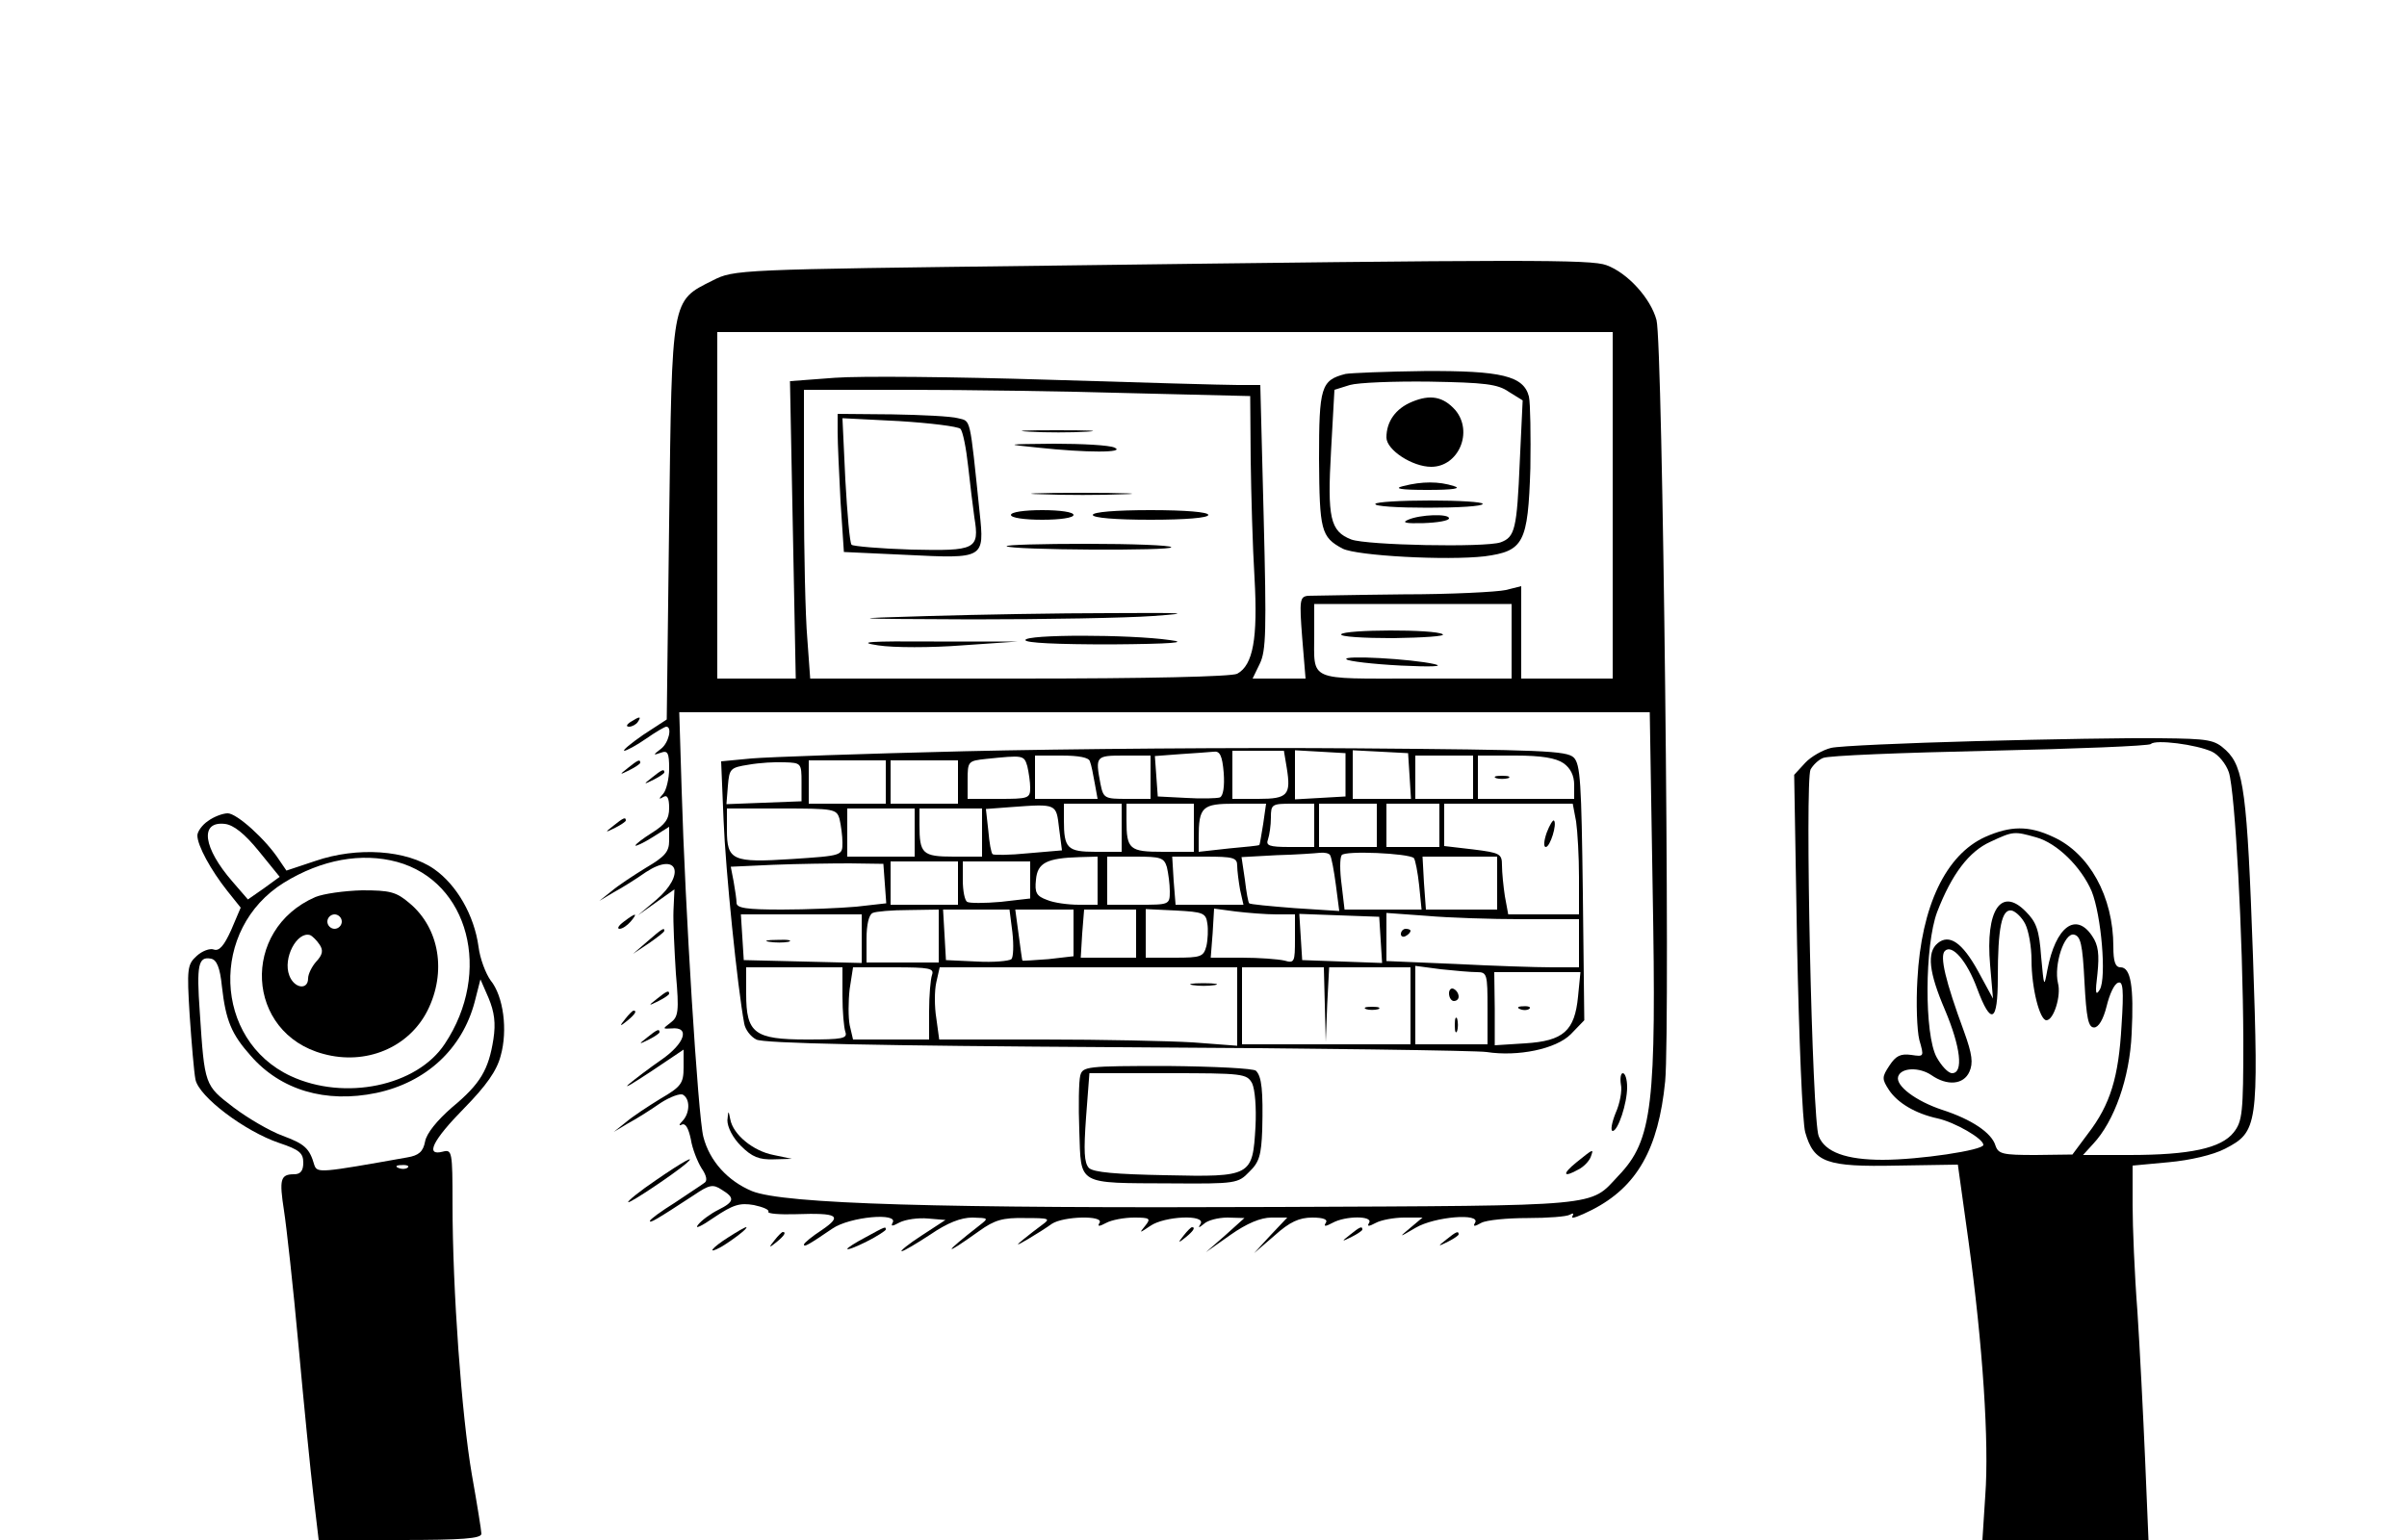 <?xml version="1.0" standalone="no"?>
<!DOCTYPE svg PUBLIC "-//W3C//DTD SVG 20010904//EN"
 "http://www.w3.org/TR/2001/REC-SVG-20010904/DTD/svg10.dtd">
<svg version="1.0" xmlns="http://www.w3.org/2000/svg"
 width="500pt" height="320pt" viewBox="0 0 500 320"
 preserveAspectRatio="xMidYMid meet">
<g transform="translate(0,320) scale(0.1,-0.1)"
fill="#000000" stroke="none">
<path d="M2180 2648 c-650 -8 -655 -8 -700 -31 -86 -43 -84 -34 -90 -502 l-5
-410 -49 -32 c-26 -18 -44 -33 -39 -33 4 0 25 11 45 25 20 14 39 25 42 25 13
0 5 -34 -11 -46 -17 -13 -17 -14 0 -8 14 5 17 0 17 -33 0 -21 -6 -45 -12 -52
-10 -11 -10 -13 0 -7 8 5 12 -2 12 -23 0 -23 -8 -34 -35 -51 -19 -12 -35 -24
-35 -27 0 -2 16 5 35 17 l35 22 0 -29 c0 -23 -9 -33 -48 -56 -26 -16 -58 -37
-72 -49 l-25 -20 30 18 c17 9 47 28 67 42 66 43 83 -5 21 -58 l-38 -32 38 27
38 27 -2 -44 c-1 -23 2 -83 5 -131 7 -79 5 -90 -11 -102 -17 -13 -17 -13 2
-12 39 4 28 -31 -21 -65 -26 -18 -56 -41 -68 -51 -12 -11 9 2 47 27 l67 45 0
-37 c0 -33 -5 -40 -48 -65 -26 -16 -58 -37 -72 -49 l-25 -20 30 18 c17 9 47
28 67 42 20 13 42 21 47 17 15 -9 14 -38 -1 -54 -8 -8 -8 -11 -2 -8 8 4 14 -7
19 -30 3 -20 14 -47 22 -60 11 -16 13 -27 6 -31 -5 -4 -33 -22 -61 -41 -29
-18 -52 -35 -52 -38 0 -5 11 1 92 54 31 21 39 23 57 11 28 -17 27 -25 -7 -42
-16 -8 -35 -22 -42 -31 -8 -10 7 -3 33 15 40 27 54 31 83 26 19 -4 33 -10 30
-14 -2 -4 24 -6 57 -5 88 3 98 -3 54 -33 -20 -13 -37 -27 -37 -30 0 -6 9 -1
59 33 36 25 139 34 125 12 -4 -8 0 -7 15 1 12 6 38 10 59 8 l36 -3 -49 -32
c-28 -18 -46 -33 -42 -33 4 0 31 16 60 35 35 24 63 35 87 35 34 -1 34 -1 15
-16 -77 -60 -78 -67 -1 -12 32 23 49 28 95 27 51 0 54 -1 36 -14 -11 -8 -29
-22 -40 -31 -16 -13 -14 -13 10 1 17 10 39 24 50 32 24 16 109 18 99 2 -5 -8
-1 -8 14 0 11 6 37 11 58 11 33 0 35 -2 23 -17 -13 -16 -13 -16 11 0 29 20
115 24 104 4 -6 -9 -4 -9 7 0 7 7 29 13 49 13 l35 -1 -40 -36 -40 -35 51 36
c34 24 63 36 85 36 l33 0 -35 -37 -34 -37 43 37 c31 28 51 37 78 37 23 0 33
-4 28 -11 -5 -8 -1 -8 14 0 27 15 85 15 76 0 -5 -8 -1 -8 14 0 11 6 38 11 59
11 l38 0 -25 -21 c-25 -21 -25 -21 11 0 39 23 136 31 123 10 -5 -8 -1 -8 13 0
11 6 55 10 96 10 42 0 82 3 88 7 7 4 9 3 5 -4 -3 -6 15 1 41 14 94 48 138 127
152 267 11 117 -5 1535 -18 1582 -12 45 -60 98 -104 114 -32 12 -165 12 -1157
-1z m1170 -498 l0 -360 -95 0 -95 0 0 96 0 96 -32 -8 c-18 -4 -114 -9 -213 -9
-99 -1 -188 -3 -198 -3 -17 -2 -18 -9 -12 -87 l7 -85 -55 0 -55 0 15 31 c13
27 14 68 8 305 l-7 274 -47 0 c-25 0 -203 5 -395 11 -191 6 -390 8 -442 4
l-93 -7 6 -309 6 -309 -82 0 -81 0 0 360 0 360 930 0 930 0 0 -360z m-999 233
l246 -6 1 -131 c1 -72 4 -183 8 -247 7 -126 -3 -181 -36 -199 -12 -6 -185 -10
-453 -10 l-434 0 -6 83 c-4 45 -7 180 -7 300 l0 217 218 0 c119 0 328 -3 463
-7z m789 -515 l0 -78 -199 0 c-227 0 -211 -7 -211 93 l0 62 205 0 205 0 0 -77z
m293 -515 c8 -449 0 -522 -71 -596 -61 -65 -26 -62 -707 -65 -701 -3 -1026 6
-1093 33 -50 21 -88 62 -101 113 -11 42 -38 478 -45 720 l-5 162 1008 0 1008
0 6 -367z"/>
<path d="M2795 2423 c-51 -13 -55 -27 -55 -177 1 -148 4 -162 49 -186 30 -15
216 -25 295 -16 81 11 90 27 95 183 1 68 0 135 -3 149 -11 43 -57 54 -218 53
-79 -1 -152 -4 -163 -6z m339 -37 l29 -18 -6 -127 c-6 -141 -10 -157 -40 -168
-33 -11 -278 -6 -310 6 -44 17 -50 45 -42 185 l7 126 32 10 c17 5 92 8 166 7
114 -2 141 -5 164 -21z"/>
<path d="M2933 2365 c-34 -14 -53 -41 -53 -74 0 -26 54 -61 93 -61 57 0 88 73
50 118 -25 28 -52 33 -90 17z"/>
<path d="M2915 2190 c-21 -5 -7 -8 50 -8 54 0 72 3 55 8 -31 10 -66 10 -105 0z"/>
<path d="M2857 2153 c-3 -5 46 -8 109 -8 63 0 114 3 114 8 0 4 -49 7 -109 7
-61 0 -112 -3 -114 -7z"/>
<path d="M2925 2120 c-14 -6 -5 -8 32 -7 29 1 53 5 53 10 0 10 -60 8 -85 -3z"/>
<path d="M1740 2302 c0 -22 3 -86 6 -144 l7 -105 130 -6 c162 -8 162 -8 152
88 -21 203 -18 189 -45 196 -14 4 -76 7 -137 8 l-113 1 0 -38z m255 7 c5 -5
12 -40 16 -77 4 -37 10 -85 13 -107 11 -67 3 -70 -131 -67 -65 2 -121 7 -124
10 -4 4 -9 65 -13 135 l-6 128 118 -6 c64 -4 121 -11 127 -16z"/>
<path d="M2138 2303 c34 -2 88 -2 120 0 31 2 3 3 -63 3 -66 0 -92 -1 -57 -3z"/>
<path d="M2155 2270 c102 -11 185 -11 160 0 -11 5 -67 8 -125 8 -103 -1 -104
-1 -35 -8z"/>
<path d="M2163 2173 c48 -2 125 -2 170 0 45 1 6 3 -88 3 -93 0 -130 -2 -82 -3z"/>
<path d="M2100 2130 c0 -6 28 -10 65 -10 37 0 65 4 65 10 0 6 -28 10 -65 10
-37 0 -65 -4 -65 -10z"/>
<path d="M2270 2130 c0 -6 47 -10 120 -10 73 0 120 4 120 10 0 6 -47 10 -120
10 -73 0 -120 -4 -120 -10z"/>
<path d="M2091 2065 c8 -8 347 -10 342 -2 -2 4 -81 7 -175 7 -94 0 -169 -2
-167 -5z"/>
<path d="M1930 1920 c-178 -5 -175 -6 90 -7 151 0 320 3 375 7 84 6 70 7 -90
6 -104 0 -273 -3 -375 -6z"/>
<path d="M2130 1870 c0 -6 65 -9 178 -9 127 1 162 4 122 9 -84 12 -300 12
-300 0z"/>
<path d="M1824 1859 c32 -5 111 -5 175 0 l116 8 -175 0 c-135 1 -162 -1 -116
-8z"/>
<path d="M2786 1882 c-3 -5 46 -8 108 -8 63 1 109 4 103 8 -16 11 -205 10
-211 0z"/>
<path d="M2797 1830 c4 -4 55 -10 113 -13 62 -3 91 -2 70 3 -48 11 -193 19
-183 10z"/>
<path d="M2005 1639 c-209 -5 -409 -12 -444 -15 l-63 -6 5 -121 c4 -104 29
-350 43 -424 2 -12 13 -27 25 -33 13 -8 252 -13 752 -16 403 -2 747 -7 765
-10 65 -10 144 6 175 37 l28 29 -3 264 c-3 230 -5 268 -19 282 -15 14 -65 16
-450 19 -239 2 -605 -1 -814 -6z m537 -45 c2 -28 -1 -48 -8 -51 -6 -2 -38 -3
-70 -1 l-59 3 -3 42 -3 42 53 4 c29 2 60 4 69 5 13 2 18 -8 21 -44z m131 10
c9 -56 2 -64 -59 -64 l-54 0 0 50 0 50 54 0 53 0 6 -36z m122 -14 l0 -45 -52
-3 -53 -3 0 51 0 51 53 -3 52 -3 0 -45z m133 -2 l3 -48 -60 0 -61 0 0 50 0 51
58 -3 57 -3 3 -47z m-794 20 c3 -13 6 -33 6 -45 0 -22 -4 -23 -65 -23 l-65 0
0 39 c0 39 1 40 38 44 78 8 79 8 86 -15z m130 10 c3 -7 7 -28 10 -45 l6 -33
-65 0 -65 0 0 45 0 45 55 0 c36 0 57 -4 59 -12z m126 -33 l0 -45 -49 0 c-46 0
-49 1 -55 31 -11 58 -10 59 49 59 l55 0 0 -45z m670 0 l0 -45 -60 0 -60 0 0
45 0 45 60 0 60 0 0 -45z m188 29 c14 -10 22 -25 22 -45 l0 -29 -100 0 -100 0
0 45 0 45 78 0 c54 0 84 -5 100 -16z m-1583 -39 l0 -40 -78 -3 -78 -3 3 38 c3
36 5 38 43 44 22 4 56 6 75 5 34 -1 35 -2 35 -41z m175 0 l0 -45 -80 0 -80 0
0 45 0 45 80 0 80 0 0 -45z m150 0 l0 -45 -70 0 -70 0 0 45 0 45 70 0 70 0 0
-45z m210 -96 l6 -46 -70 -6 c-39 -4 -72 -4 -74 -2 -3 2 -7 24 -9 49 l-5 45
53 4 c95 7 93 7 99 -44z m130 1 l0 -50 -54 0 c-59 0 -66 7 -66 66 l0 34 60 0
60 0 0 -50z m150 0 l0 -50 -64 0 c-70 0 -76 5 -76 66 l0 34 70 0 70 0 0 -50z
m144 8 c-4 -24 -7 -43 -8 -44 -1 -1 -29 -4 -63 -7 l-63 -7 0 28 c0 66 7 72 76
72 l64 0 -6 -42z m106 -3 l0 -45 -51 0 c-43 0 -50 3 -45 16 3 9 6 29 6 45 0
28 2 29 45 29 l45 0 0 -45z m130 0 l0 -45 -60 0 -60 0 0 45 0 45 60 0 60 0 0
-45z m130 0 l0 -45 -55 0 -55 0 0 45 0 45 55 0 55 0 0 -45z m284 8 c3 -21 6
-73 6 -115 l0 -78 -74 0 -73 0 -7 38 c-3 20 -6 49 -6 64 0 24 -4 26 -60 33
l-60 7 0 44 0 44 134 0 133 0 7 -37z m-1530 5 c3 -13 6 -35 6 -49 0 -27 0 -27
-105 -34 -124 -8 -135 -3 -135 61 l0 44 114 0 c109 0 114 -1 120 -22z m156
-28 l0 -50 -70 0 -70 0 0 50 0 50 70 0 70 0 0 -50z m140 0 l0 -50 -59 0 c-65
0 -71 6 -71 66 l0 34 65 0 65 0 0 -50z m723 -47 c3 -5 8 -32 12 -62 l7 -54
-93 6 c-51 4 -93 8 -94 10 -2 1 -6 23 -9 49 l-7 47 73 4 c40 1 81 4 90 5 9 1
19 -1 21 -5z m174 -6 c3 -4 8 -29 11 -57 l5 -50 -80 0 -80 0 -6 51 c-4 29 -4
56 0 62 6 10 139 4 150 -6z m-657 -47 l0 -50 -39 0 c-22 0 -52 4 -66 10 -22 8
-26 15 -23 42 3 35 22 45 91 47 l37 1 0 -50z m144 28 c3 -13 6 -35 6 -50 0
-28 -1 -28 -65 -28 l-65 0 0 50 0 50 59 0 c52 0 59 -2 65 -22z m146 3 c0 -10
3 -33 6 -50 l7 -31 -71 0 -70 0 -4 50 -3 50 68 0 c59 0 67 -2 67 -19z m540
-36 l0 -55 -74 0 -74 0 -4 55 -3 55 78 0 77 0 0 -55z m-1272 -1 l3 -41 -62 -7
c-34 -3 -104 -6 -155 -6 -73 0 -94 3 -94 14 0 7 -3 27 -6 44 l-6 31 88 4 c49
2 121 3 159 3 l70 -1 3 -41z m152 1 l0 -45 -70 0 -70 0 0 45 0 45 70 0 70 0 0
-45z m150 6 l0 -38 -61 -7 c-34 -3 -65 -3 -70 0 -5 3 -9 23 -9 45 l0 39 70 0
70 0 0 -39z m-190 -116 l0 -55 -75 0 -75 0 0 49 c0 30 5 51 13 54 6 3 40 6 75
6 l62 1 0 -55z m153 8 c3 -27 2 -52 -2 -56 -5 -4 -37 -7 -72 -5 l-64 3 -3 53
-3 52 69 0 69 0 6 -47z m127 -2 l0 -48 -52 -6 c-29 -2 -54 -4 -54 -3 -1 0 -4
25 -8 54 l-7 52 61 0 60 0 0 -49z m130 -1 l0 -50 -57 0 -58 0 3 50 4 50 54 0
54 0 0 -50z m148 21 c2 -12 1 -34 -2 -47 -6 -22 -11 -24 -66 -24 l-60 0 0 50
0 51 63 -3 c56 -3 62 -5 65 -27z m143 19 l39 0 0 -51 c0 -48 -1 -51 -22 -45
-13 3 -52 6 -88 6 l-65 0 4 51 3 51 45 -6 c25 -3 63 -6 84 -6z m-861 -50 l0
-51 -122 3 -123 3 -3 48 -3 47 125 0 126 0 0 -50z m1078 -3 l3 -48 -83 3 -83
3 -3 48 -3 48 83 -3 83 -3 3 -48z m295 43 l117 0 0 -50 0 -50 -57 0 c-32 0
-122 3 -200 7 l-143 6 0 50 0 50 83 -6 c45 -4 135 -7 200 -7z m-1413 -159 c0
-33 3 -66 6 -75 5 -14 -6 -16 -80 -16 -109 0 -126 13 -126 95 l0 55 100 0 100
0 0 -59z m186 43 c-3 -9 -6 -42 -6 -75 l0 -59 -79 0 -79 0 -7 30 c-3 16 -3 49
0 75 l7 45 85 0 c74 0 84 -2 79 -16z m634 -65 l0 -82 -92 7 c-50 3 -189 6
-309 6 l-218 0 -6 44 c-4 24 -4 58 0 75 l7 31 309 0 309 0 0 -81z m182 4 l2
-78 3 78 4 77 84 0 85 0 0 -80 0 -80 -175 0 -175 0 0 80 0 80 85 0 85 0 2 -77z
m316 67 c21 0 22 -4 22 -75 l0 -75 -75 0 -75 0 0 81 0 82 53 -7 c28 -3 62 -6
75 -6z m210 -51 c-7 -71 -30 -92 -110 -97 l-63 -4 0 76 -1 76 89 0 90 0 -5
-51z"/>
<path d="M3108 1583 c6 -2 18 -2 25 0 6 3 1 5 -13 5 -14 0 -19 -2 -12 -5z"/>
<path d="M3213 1470 c-6 -17 -7 -30 -2 -30 9 0 24 48 17 55 -2 2 -9 -9 -15
-25z"/>
<path d="M1598 1243 c12 -2 30 -2 40 0 9 3 -1 5 -23 4 -22 0 -30 -2 -17 -4z"/>
<path d="M2910 1259 c0 -5 5 -7 10 -4 6 3 10 8 10 11 0 2 -4 4 -10 4 -5 0 -10
-5 -10 -11z"/>
<path d="M2478 1153 c12 -2 32 -2 45 0 12 2 2 4 -23 4 -25 0 -35 -2 -22 -4z"/>
<path d="M2838 1103 c6 -2 18 -2 25 0 6 3 1 5 -13 5 -14 0 -19 -2 -12 -5z"/>
<path d="M3010 1136 c0 -9 5 -16 10 -16 6 0 10 4 10 9 0 6 -4 13 -10 16 -5 3
-10 -1 -10 -9z"/>
<path d="M3022 1070 c0 -14 2 -19 5 -12 2 6 2 18 0 25 -3 6 -5 1 -5 -13z"/>
<path d="M3158 1103 c7 -3 16 -2 19 1 4 3 -2 6 -13 5 -11 0 -14 -3 -6 -6z"/>
<path d="M2244 965 c-3 -11 -4 -63 -2 -115 4 -114 -7 -108 191 -109 134 -1
139 0 162 24 21 20 25 35 27 87 2 82 -1 111 -13 123 -5 5 -86 9 -185 10 -167
0 -175 -1 -180 -20z m357 -16 c6 -13 9 -50 7 -90 -6 -103 -8 -105 -186 -101
-105 2 -150 6 -160 15 -10 11 -11 35 -6 105 l7 92 163 0 c156 0 164 -1 175
-21z"/>
<path d="M3367 947 c3 -13 -2 -40 -11 -60 -8 -20 -11 -37 -6 -37 11 0 30 57
30 91 0 16 -4 29 -9 29 -4 0 -6 -10 -4 -23z"/>
<path d="M1511 872 c0 -14 11 -36 28 -53 23 -23 38 -29 68 -28 l38 1 -38 8
c-42 8 -84 42 -90 74 -4 20 -4 19 -6 -2z"/>
<path d="M3275 785 c-31 -25 -28 -33 4 -15 10 5 21 16 25 25 7 19 7 19 -29
-10z"/>
<path d="M1310 1700 c-9 -6 -10 -10 -3 -10 6 0 15 5 18 10 8 12 4 12 -15 0z"/>
<path d="M4105 1660 c-148 -4 -284 -10 -301 -14 -17 -4 -42 -18 -54 -31 l-23
-25 6 -352 c4 -196 11 -370 17 -391 18 -63 44 -72 191 -69 l126 2 22 -158 c30
-218 43 -420 35 -529 l-6 -93 172 0 173 0 -7 167 c-4 93 -11 231 -16 308 -6
77 -10 177 -10 221 l0 82 75 7 c44 4 92 15 117 28 68 35 70 48 58 401 -12 339
-19 392 -56 427 -24 22 -34 24 -137 25 -62 1 -233 -2 -382 -6z m490 -22 c13
-6 29 -25 35 -43 13 -41 29 -340 30 -556 0 -152 -2 -169 -20 -192 -26 -33 -91
-47 -217 -47 l-96 0 21 23 c44 47 76 137 80 229 5 99 -2 138 -23 138 -11 0
-15 12 -15 43 0 104 -50 194 -125 228 -51 24 -89 23 -141 0 -82 -37 -133 -144
-141 -296 -3 -49 -1 -106 4 -126 10 -35 10 -35 -17 -31 -22 3 -32 -2 -45 -22
-16 -24 -16 -28 -1 -51 18 -27 55 -49 101 -59 36 -8 95 -42 95 -55 0 -11 -133
-31 -209 -31 -76 0 -120 16 -133 49 -14 32 -29 739 -17 762 5 9 16 20 26 24
10 5 165 11 346 15 180 4 331 10 335 14 9 10 95 -1 127 -16z m-365 -178 c43
-12 93 -61 115 -112 20 -50 31 -179 17 -204 -9 -15 -10 -7 -5 33 4 40 2 59
-11 78 -34 51 -76 19 -93 -70 -7 -38 -7 -37 -13 27 -4 56 -10 72 -32 94 -51
52 -84 3 -74 -111 l6 -70 -31 57 c-33 60 -60 78 -84 58 -23 -19 -18 -61 15
-138 33 -78 39 -132 15 -132 -8 0 -22 15 -32 33 -26 47 -25 233 1 302 30 78
66 126 111 146 47 22 49 22 95 9z m-23 -180 c7 -14 13 -47 13 -75 0 -58 17
-125 31 -125 15 0 31 51 24 77 -9 38 13 105 33 101 14 -3 18 -19 22 -98 4 -76
8 -95 20 -95 9 0 19 16 26 44 6 25 16 47 24 49 10 4 12 -14 7 -89 -6 -107 -23
-164 -70 -225 l-32 -43 -77 -1 c-68 0 -77 2 -83 20 -8 26 -49 54 -111 74 -54
18 -97 50 -91 69 6 19 44 20 69 3 33 -23 67 -20 79 7 8 18 6 36 -11 83 -39
106 -51 157 -40 168 15 15 46 -21 67 -78 29 -78 43 -71 43 22 0 104 8 144 29
140 8 -2 21 -14 28 -28z"/>
<path d="M1304 1604 c-18 -14 -18 -15 4 -4 12 6 22 13 22 15 0 8 -5 6 -26 -11z"/>
<path d="M1354 1584 c-18 -14 -18 -15 4 -4 12 6 22 13 22 15 0 8 -5 6 -26 -11z"/>
<path d="M432 1494 c-12 -8 -22 -22 -22 -30 0 -21 28 -72 62 -115 l28 -35 -20
-47 c-15 -33 -25 -44 -36 -40 -8 3 -24 -3 -35 -13 -20 -18 -21 -26 -15 -124 4
-58 9 -118 12 -133 7 -36 103 -108 174 -132 42 -14 50 -21 50 -41 0 -17 -6
-24 -19 -24 -29 0 -31 -11 -21 -76 5 -32 19 -158 30 -279 11 -121 25 -262 31
-312 l11 -93 169 0 c129 0 169 3 169 13 0 6 -9 62 -20 124 -21 122 -40 382
-40 562 0 108 -1 113 -20 108 -38 -10 -21 24 44 90 46 47 68 78 76 109 15 53
6 124 -21 157 -10 14 -22 45 -25 70 -9 65 -45 128 -92 161 -57 40 -160 47
-247 17 l-60 -20 -15 22 c-28 43 -88 97 -107 97 -10 0 -29 -7 -41 -16z m106
-63 l43 -53 -33 -24 -33 -23 -32 37 c-61 70 -69 126 -16 120 18 -2 41 -20 71
-57z m287 -22 c149 -41 198 -229 99 -378 -58 -88 -208 -119 -320 -67 -161 75
-169 306 -14 402 78 48 161 63 235 43z m-364 -259 c8 -71 20 -99 60 -144 62
-71 155 -99 261 -77 103 22 178 91 204 189 l12 47 17 -39 c12 -29 15 -52 10
-85 -10 -64 -27 -93 -86 -142 -31 -27 -53 -54 -56 -71 -4 -21 -13 -29 -37 -33
-180 -32 -187 -33 -193 -16 -10 35 -20 44 -66 61 -27 10 -73 37 -102 59 -60
46 -60 45 -70 198 -7 98 -3 116 23 111 12 -2 19 -18 23 -58z m386 -376 c-3 -3
-12 -4 -19 -1 -8 3 -5 6 6 6 11 1 17 -2 13 -5z"/>
<path d="M655 1336 c-156 -68 -145 -283 17 -326 88 -24 177 13 216 90 40 80
25 171 -37 223 -28 24 -41 27 -99 27 -37 -1 -80 -7 -97 -14z m55 -51 c0 -8 -7
-15 -15 -15 -8 0 -15 7 -15 15 0 8 7 15 15 15 8 0 15 -7 15 -15z m-46 -48 c8
-12 6 -21 -7 -35 -9 -10 -17 -26 -17 -35 0 -25 -29 -21 -39 6 -14 36 16 92 43
84 5 -2 14 -11 20 -20z"/>
<path d="M1274 1484 c-18 -14 -18 -15 4 -4 12 6 22 13 22 15 0 8 -5 6 -26 -11z"/>
<path d="M1296 1285 c-11 -8 -15 -15 -9 -15 6 0 16 7 23 15 16 19 11 19 -14 0z"/>
<path d="M1345 1244 l-30 -26 33 22 c17 12 32 23 32 26 0 7 -4 5 -35 -22z"/>
<path d="M1364 1124 c-18 -14 -18 -15 4 -4 12 6 22 13 22 15 0 8 -5 6 -26 -11z"/>
<path d="M1299 1083 c-13 -16 -12 -17 4 -4 16 13 21 21 13 21 -2 0 -10 -8 -17
-17z"/>
<path d="M1344 1044 c-18 -14 -18 -15 4 -4 12 6 22 13 22 15 0 8 -5 6 -26 -11z"/>
<path d="M1363 748 c-34 -23 -60 -44 -58 -46 3 -3 94 58 120 80 24 21 -7 4
-62 -34z"/>
<path d="M1513 629 c-35 -22 -46 -37 -15 -20 22 13 58 40 52 41 -3 0 -20 -10
-37 -21z"/>
<path d="M1798 629 c-21 -11 -38 -22 -38 -24 0 -3 18 4 40 15 22 11 40 23 40
25 0 7 0 7 -42 -16z"/>
<path d="M2459 633 c-13 -16 -12 -17 4 -4 16 13 21 21 13 21 -2 0 -10 -8 -17
-17z"/>
<path d="M2804 634 c-18 -14 -18 -15 4 -4 12 6 22 13 22 15 0 8 -5 6 -26 -11z"/>
<path d="M1609 623 c-13 -16 -12 -17 4 -4 16 13 21 21 13 21 -2 0 -10 -8 -17
-17z"/>
<path d="M3004 624 c-18 -14 -18 -15 4 -4 12 6 22 13 22 15 0 8 -5 6 -26 -11z"/>
</g>
</svg>
